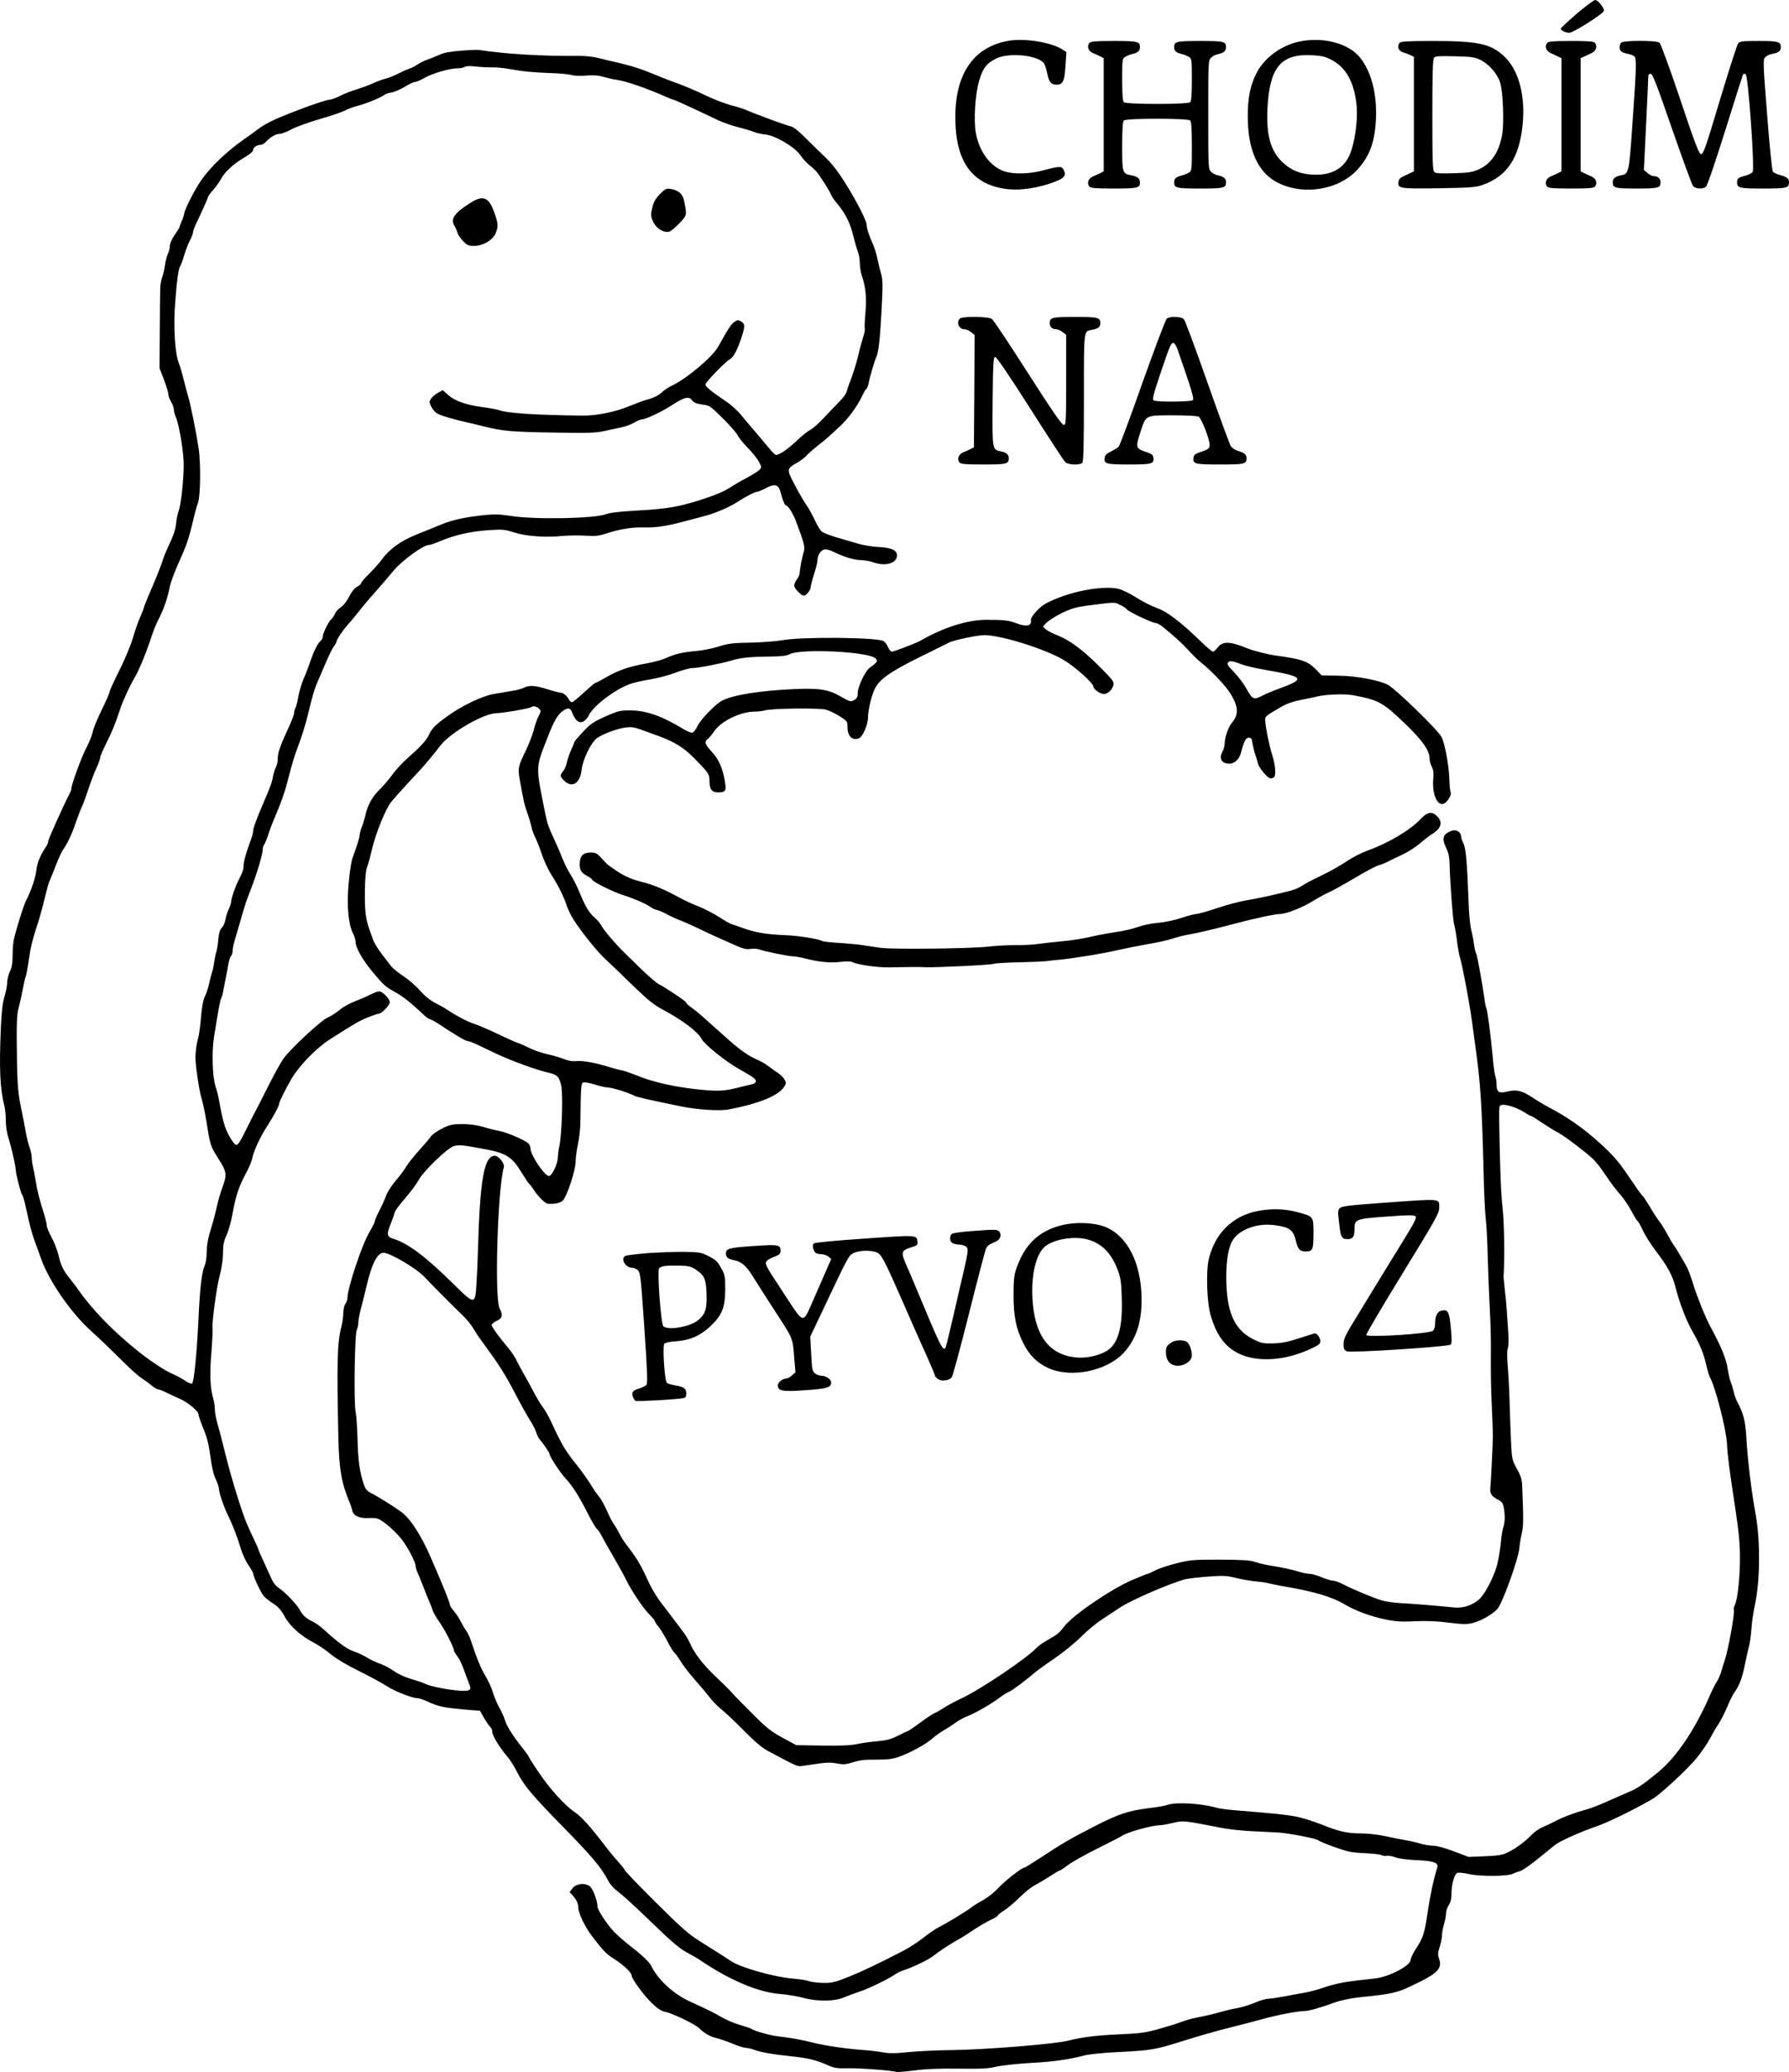 <?xml version="1.0" standalone="no"?>
<!DOCTYPE svg PUBLIC "-//W3C//DTD SVG 20010904//EN"
 "http://www.w3.org/TR/2001/REC-SVG-20010904/DTD/svg10.dtd">
<svg version="1.0" xmlns="http://www.w3.org/2000/svg"
 width="1309.248pt" height="1516.617pt" viewBox="0 0 1309.248 1516.617"
 preserveAspectRatio="xMidYMid meet">
<g transform="translate(-179.752,1578) scale(0.1,-0.1)"
fill="#000000" stroke="none">
<path d="M13337 15680 c-64 -55 -117 -105 -117 -110 0 -13 35 -30 63 -30 27 0
243 136 252 159 7 18 -42 81 -63 81 -10 0 -70 -45 -135 -100z"/>
<path d="M9170 15480 c-248 -47 -381 -240 -381 -555 -1 -327 121 -497 378
-529 99 -12 231 8 346 52 77 29 90 48 67 92 -14 25 -30 25 -155 -9 -97 -25
-213 -27 -278 -5 -102 35 -183 143 -208 281 -17 91 -5 282 24 381 27 94 55
129 126 164 89 44 294 26 345 -31 9 -9 21 -44 27 -77 13 -64 29 -84 69 -84 46
0 58 25 65 137 l7 102 -33 21 c-87 53 -283 83 -399 60z"/>
<path d="M11303 15475 c-128 -28 -247 -114 -305 -221 -48 -88 -69 -185 -69
-319 -1 -255 75 -422 225 -495 188 -92 442 -49 576 97 91 100 128 199 137 368
9 185 -33 349 -116 453 -84 106 -273 155 -448 117z m231 -129 c107 -53 167
-152 189 -314 13 -99 -1 -240 -34 -347 -40 -132 -138 -193 -293 -183 -86 6
-149 32 -210 88 -89 82 -122 198 -113 393 15 302 97 403 319 393 70 -3 99 -9
142 -30z"/>
<path d="M9770 15466 c-20 -25 -8 -60 25 -74 17 -7 41 -18 55 -25 l25 -13 0
-414 0 -414 -25 -13 c-14 -7 -38 -18 -55 -25 -33 -14 -45 -49 -25 -74 10 -11
46 -14 179 -14 176 0 191 4 191 46 0 27 -18 42 -61 50 -68 13 -69 17 -69 214
0 123 4 180 12 188 17 17 469 17 486 0 8 -8 12 -65 12 -190 0 -173 -1 -178
-22 -192 -13 -7 -36 -17 -53 -21 -40 -9 -55 -23 -55 -49 0 -42 15 -46 190 -46
175 0 190 4 190 46 0 27 -18 42 -58 50 -17 3 -40 15 -51 26 -21 18 -21 27 -21
418 0 391 0 400 21 418 11 11 34 23 51 26 40 8 58 23 58 50 0 42 -15 46 -190
46 -175 0 -190 -4 -190 -46 0 -26 15 -40 55 -49 17 -4 40 -14 53 -21 21 -14
22 -20 22 -167 0 -106 -4 -157 -12 -165 -17 -17 -469 -17 -486 0 -8 8 -12 59
-12 165 0 147 1 153 23 167 12 7 35 17 52 21 40 9 55 23 55 49 0 42 -15 46
-191 46 -133 0 -169 -3 -179 -14z"/>
<path d="M12040 15466 c-20 -25 -8 -60 25 -69 17 -5 41 -14 55 -21 l25 -12 0
-419 0 -419 -27 -13 c-16 -7 -40 -19 -55 -26 -18 -8 -29 -22 -31 -38 -6 -49 6
-51 295 -47 241 4 274 7 325 26 176 64 263 196 288 433 23 223 -29 412 -140
512 -98 88 -190 107 -516 107 -190 0 -234 -3 -244 -14z m592 -125 c62 -30 124
-101 144 -165 21 -66 30 -292 15 -380 -23 -131 -80 -215 -174 -257 -43 -19
-73 -24 -180 -27 -91 -3 -132 -1 -142 8 -13 11 -15 73 -15 419 0 312 3 410 13
420 9 10 47 12 152 9 122 -3 146 -6 187 -27z"/>
<path d="M13120 15466 c-19 -23 -8 -59 23 -73 15 -7 39 -19 55 -26 l27 -13 0
-414 0 -414 -25 -13 c-14 -7 -38 -18 -55 -25 -33 -14 -45 -49 -25 -74 10 -11
45 -14 175 -14 130 0 165 3 175 14 20 25 8 60 -25 74 -16 7 -41 18 -55 25
l-25 13 0 414 0 414 28 13 c15 7 39 19 55 26 30 14 41 50 22 73 -10 11 -45 14
-175 14 -130 0 -165 -3 -175 -14z"/>
<path d="M13662 15468 c-16 -16 -15 -53 1 -65 6 -6 27 -13 46 -17 19 -3 40
-11 48 -17 18 -16 17 -75 -12 -483 -26 -379 -26 -378 -87 -390 -40 -8 -58 -23
-58 -50 0 -42 16 -46 175 -46 158 0 175 4 175 45 0 27 -18 45 -46 45 -13 0
-35 10 -49 23 l-27 23 16 329 c9 182 16 340 16 353 0 14 6 22 18 22 14 0 44
-79 156 -403 77 -221 146 -410 154 -419 18 -21 71 -24 94 -5 10 7 69 181 143
417 69 222 128 406 130 408 2 3 10 2 18 -1 18 -7 67 -689 51 -715 -6 -9 -28
-21 -50 -27 -53 -13 -64 -22 -64 -49 0 -42 15 -46 190 -46 175 0 190 4 190 46
0 27 -15 39 -66 53 -23 6 -46 17 -52 24 -6 7 -25 194 -42 416 -30 381 -31 404
-14 422 9 10 33 22 53 25 45 8 61 21 61 48 0 41 -17 46 -160 46 -118 0 -139
-2 -152 -17 -8 -10 -68 -197 -134 -416 -104 -349 -121 -397 -138 -395 -15 2
-44 77 -153 403 -74 220 -142 406 -151 413 -22 17 -263 17 -280 0z"/>
<path d="M5173 15409 c-80 -6 -126 -14 -159 -30 -26 -11 -66 -28 -88 -35 -23
-8 -57 -25 -76 -38 -19 -13 -46 -26 -60 -30 -14 -4 -50 -20 -80 -36 -30 -15
-70 -31 -88 -35 -18 -4 -61 -19 -95 -35 -34 -15 -89 -35 -121 -45 -33 -9 -86
-30 -118 -46 -31 -16 -68 -29 -81 -29 -13 0 -91 -25 -173 -55 -216 -81 -286
-113 -353 -164 -25 -19 -69 -51 -98 -71 -124 -86 -246 -202 -314 -301 -47 -68
-119 -209 -124 -244 -1 -11 -10 -37 -19 -57 -9 -21 -16 -40 -16 -43 0 -3 -16
-28 -35 -56 -21 -30 -35 -63 -35 -81 0 -16 -6 -41 -14 -56 -7 -15 -17 -52 -21
-82 -4 -30 -13 -71 -21 -90 -7 -19 -14 -57 -14 -85 -1 -27 -2 -169 -3 -315
l-2 -265 33 -85 c17 -47 32 -95 32 -107 0 -12 9 -37 20 -55 11 -18 20 -43 20
-55 0 -12 6 -37 14 -55 27 -65 60 -270 58 -363 -3 -128 -21 -284 -37 -325 -7
-19 -16 -61 -19 -92 -3 -39 -18 -85 -44 -140 -22 -46 -47 -105 -55 -133 -8
-27 -42 -114 -76 -193 -34 -78 -61 -146 -61 -151 0 -5 -12 -35 -26 -67 -15
-33 -39 -102 -54 -154 -15 -52 -60 -159 -99 -237 -39 -78 -71 -148 -71 -156 0
-8 -26 -68 -58 -133 -32 -66 -62 -137 -65 -159 -4 -22 -25 -75 -47 -118 -37
-70 -110 -270 -110 -300 0 -7 -7 -25 -16 -42 -41 -78 -154 -330 -154 -344 0
-9 -6 -25 -14 -36 -41 -60 -66 -119 -72 -172 -6 -57 -38 -153 -75 -223 -16
-31 -60 -167 -88 -276 -6 -23 -11 -77 -11 -122 0 -58 -5 -92 -20 -123 -11 -24
-20 -61 -20 -82 0 -21 -9 -66 -19 -100 -14 -44 -22 -109 -27 -227 -13 -300 -7
-449 27 -581 5 -20 9 -66 9 -102 0 -38 8 -92 20 -129 22 -68 52 -201 53 -233
1 -31 36 -166 46 -179 6 -6 17 -45 26 -86 31 -144 46 -199 71 -267 14 -37 32
-88 41 -113 57 -164 220 -401 370 -535 48 -43 141 -132 206 -197 64 -65 136
-130 160 -145 23 -15 57 -40 75 -55 18 -15 39 -28 47 -28 8 0 36 -11 62 -24
27 -13 70 -34 97 -45 60 -27 136 -90 136 -113 0 -10 16 -57 36 -105 27 -65 40
-117 51 -202 10 -76 23 -134 39 -167 13 -28 24 -61 24 -72 0 -27 36 -133 65
-192 33 -65 71 -164 95 -246 12 -40 37 -94 56 -120 18 -27 34 -54 34 -59 0
-23 58 -147 80 -170 13 -14 45 -39 71 -55 33 -22 55 -47 78 -89 37 -71 120
-146 212 -193 35 -18 93 -57 128 -87 41 -33 117 -79 205 -122 77 -38 167 -87
201 -109 59 -39 189 -90 227 -90 11 0 39 -9 64 -20 95 -44 126 -50 326 -67
l68 -5 30 -53 c17 -29 37 -58 45 -65 8 -7 15 -23 15 -36 0 -27 56 -119 109
-180 20 -23 53 -74 73 -115 51 -100 108 -168 339 -404 205 -209 280 -298 323
-383 18 -35 44 -64 81 -92 30 -22 139 -122 243 -223 141 -137 204 -190 252
-216 36 -19 83 -46 105 -61 212 -144 425 -234 581 -245 49 -4 125 -17 169 -28
106 -29 230 -27 300 3 28 12 77 30 110 41 61 19 213 92 263 127 15 11 45 25
67 32 62 20 180 77 211 102 47 37 115 82 179 118 33 18 87 53 121 76 34 23 87
54 118 69 31 14 56 30 56 34 0 4 22 22 49 39 27 18 78 61 113 96 35 35 83 73
106 85 23 12 73 42 111 66 38 25 73 45 77 45 4 0 30 17 58 39 28 21 125 76
216 121 91 45 170 86 175 90 34 27 221 80 284 80 13 0 55 8 93 17 77 18 71 19
353 -36 55 -11 159 -22 230 -25 72 -3 160 -8 196 -10 75 -6 269 -43 284 -56
19 -16 190 -78 235 -85 25 -5 82 -9 127 -11 45 -2 91 -8 101 -13 10 -5 27 -8
38 -5 10 3 39 -2 64 -11 27 -10 90 -18 160 -21 119 -5 157 -19 146 -54 -29
-94 -52 -202 -71 -332 -24 -159 -31 -180 -95 -278 -15 -25 -29 -55 -29 -67 -2
-41 -159 -123 -256 -134 -216 -23 -279 -34 -370 -64 -55 -19 -120 -36 -145
-40 -25 -4 -88 -15 -142 -26 -53 -10 -110 -19 -128 -19 -17 0 -63 -13 -101
-30 -39 -16 -97 -34 -129 -39 -32 -5 -89 -19 -127 -30 -37 -11 -104 -27 -148
-35 -44 -8 -102 -24 -130 -35 -27 -11 -102 -34 -165 -52 -100 -28 -138 -33
-295 -40 -166 -7 -267 -20 -370 -46 -97 -25 -608 -66 -855 -69 -107 -1 -250
-8 -318 -15 -93 -10 -137 -10 -185 -1 -34 6 -100 14 -147 17 -115 8 -280 32
-365 54 -75 20 -167 36 -255 46 -53 5 -174 40 -195 55 -5 4 -44 17 -85 29 -41
12 -100 37 -130 55 -54 32 -102 56 -230 114 -122 55 -235 158 -287 263 -15 29
-66 78 -164 154 -35 27 -83 70 -107 94 -54 58 -122 161 -122 187 0 39 -31 124
-53 144 -33 31 -103 24 -130 -12 l-21 -28 21 -22 c29 -32 43 -62 43 -93 0 -39
53 -148 104 -212 86 -111 97 -122 154 -159 72 -46 132 -103 132 -124 0 -25 92
-149 153 -207 38 -36 66 -54 93 -59 49 -9 216 -89 246 -118 41 -40 82 -63 128
-74 25 -6 78 -24 119 -41 40 -17 84 -31 97 -31 13 0 41 -6 61 -14 44 -17 145
-35 258 -46 127 -13 189 -27 265 -60 66 -29 80 -31 164 -29 82 2 322 -16 354
-27 8 -2 67 3 132 11 81 11 181 15 321 13 167 -2 218 0 279 15 41 9 153 21
250 27 169 9 269 23 395 55 33 9 145 20 250 25 243 12 268 17 477 83 95 30
238 71 318 91 80 20 192 49 250 65 110 31 264 61 315 61 31 0 115 24 225 64
36 13 110 29 165 35 282 30 283 31 458 117 128 64 160 102 136 167 -10 29 -9
43 4 85 10 28 17 66 17 84 0 18 7 55 15 82 8 27 15 63 15 80 0 17 9 45 20 61
14 21 20 47 20 85 0 65 20 139 41 150 8 5 45 2 84 -7 84 -19 286 -18 325 2 14
7 37 15 52 19 14 3 72 43 128 88 56 46 114 93 128 104 35 28 192 98 312 139
82 28 308 140 407 201 62 39 255 219 320 299 35 44 78 107 95 140 17 33 44 80
61 104 16 24 45 80 64 125 18 45 42 92 52 106 38 52 59 108 79 210 12 58 26
119 31 137 5 17 12 71 16 120 3 48 15 129 26 178 38 179 40 466 5 660 -29 156
-57 382 -66 532 -9 154 -19 197 -69 293 -10 19 -22 51 -25 70 -4 19 -13 51
-21 70 -8 19 -18 65 -24 102 -10 70 -47 161 -124 303 -37 68 -97 216 -125 306
-16 52 -37 111 -47 130 -23 44 -86 150 -101 169 -7 8 -26 42 -44 75 -18 33
-44 76 -59 95 -15 19 -47 68 -70 108 -24 40 -47 75 -52 78 -5 3 -34 42 -64 87
-114 169 -139 199 -254 304 -112 102 -233 187 -369 258 -32 17 -86 49 -120 72
-75 50 -118 60 -184 43 -60 -15 -78 -4 -78 50 0 20 -4 50 -10 66 -5 16 -14 81
-19 144 -12 137 -38 337 -46 350 -3 5 -10 37 -14 72 -19 130 -52 311 -60 327
-5 9 -12 39 -16 66 -3 28 -13 78 -21 111 -8 34 -17 126 -19 205 -11 292 -20
393 -38 426 -9 18 -17 41 -17 52 0 31 -37 52 -69 40 -65 -25 -74 -56 -39 -128
16 -32 23 -66 24 -111 2 -120 24 -415 33 -445 5 -16 15 -70 21 -120 6 -49 16
-104 21 -120 22 -73 78 -375 95 -515 2 -19 11 -82 19 -140 38 -277 47 -412 60
-925 3 -148 11 -301 16 -340 5 -38 12 -160 14 -270 3 -110 10 -281 15 -380 6
-99 10 -256 8 -350 -1 -93 1 -258 7 -365 5 -107 8 -206 8 -220 -2 -87 -14
-333 -18 -372 -6 -52 4 -68 62 -99 23 -12 31 -26 36 -55 10 -57 8 -109 -3
-140 -6 -15 -15 -68 -19 -118 -5 -50 -17 -120 -26 -156 -22 -86 -82 -204 -125
-249 -47 -48 -123 -75 -192 -67 -118 12 -298 27 -383 31 -49 3 -112 11 -140
19 -58 16 -218 83 -289 120 -27 14 -60 26 -73 26 -13 0 -50 11 -83 25 -33 14
-72 25 -88 25 -16 0 -48 6 -73 14 -58 18 -129 33 -212 46 -37 6 -89 18 -115
27 -38 13 -88 16 -257 17 -195 0 -218 -2 -318 -27 -59 -15 -129 -38 -155 -52
-26 -14 -51 -25 -56 -25 -4 0 -56 -21 -115 -46 -158 -69 -434 -258 -497 -341
-35 -47 -44 -54 -119 -97 -33 -19 -69 -44 -80 -56 -67 -74 -407 -304 -550
-371 -49 -23 -109 -55 -132 -71 -23 -15 -52 -32 -65 -37 -13 -5 -60 -36 -106
-70 -45 -33 -85 -61 -88 -61 -4 0 -36 -15 -73 -34 -53 -27 -83 -35 -151 -41
-47 -4 -114 -13 -150 -21 -46 -10 -120 -13 -255 -11 l-190 3 -100 54 c-86 47
-118 72 -225 180 -69 69 -135 136 -146 150 -12 14 -66 68 -121 120 -96 92
-156 171 -188 247 -9 20 -33 60 -55 88 -21 28 -49 65 -62 82 -13 18 -51 68
-85 112 -39 49 -81 120 -112 190 -49 105 -73 145 -149 244 -18 23 -41 60 -52
83 -11 22 -28 51 -38 65 -11 13 -34 58 -52 99 -18 41 -44 89 -59 106 -14 17
-34 44 -43 60 -34 56 -73 112 -118 169 -88 110 -110 148 -190 320 -18 39 -45
86 -60 105 -15 19 -46 71 -69 115 -23 44 -55 103 -71 130 -16 28 -39 70 -51
95 -12 25 -37 63 -55 85 -86 103 -132 168 -128 179 3 7 20 20 39 29 40 19 44
40 19 90 -39 74 -14 885 31 1033 8 26 -38 84 -66 84 -79 0 -109 -172 -124
-700 -2 -80 -7 -191 -11 -247 -9 -143 -15 -143 -164 5 -197 195 -331 298 -434
331 -60 19 -62 31 -26 121 12 30 24 65 27 77 3 13 38 60 78 105 39 46 82 103
95 128 33 64 210 236 259 251 38 11 60 9 241 -25 141 -27 187 -57 251 -163 28
-45 54 -85 60 -89 5 -3 20 -23 33 -43 32 -50 84 -101 104 -102 54 -3 89 5 109
24 30 30 93 222 93 283 0 27 8 85 17 129 10 44 18 118 18 165 3 257 5 280 21
287 9 3 47 -4 83 -15 37 -12 81 -22 97 -22 30 0 152 -38 193 -60 20 -10 87
-26 341 -78 119 -25 290 -36 355 -22 224 44 359 100 402 166 15 24 15 29 2 52
-8 15 -30 36 -49 49 -19 12 -49 33 -66 47 -18 15 -58 38 -90 52 -66 29 -127
73 -228 164 -40 36 -104 93 -142 127 -38 35 -86 74 -106 88 -21 14 -38 30 -38
35 0 10 -140 104 -201 136 -17 9 -71 55 -120 102 -49 48 -105 103 -125 122
-65 62 -161 174 -177 207 -9 17 -29 41 -44 53 -39 31 -70 81 -108 173 -18 45
-47 105 -64 132 -35 56 -49 86 -81 165 -12 30 -35 82 -51 116 -32 67 -47 108
-59 169 -74 368 -75 336 16 570 46 119 73 165 112 192 40 27 55 22 70 -21 7
-18 21 -41 32 -51 28 -25 63 -8 89 43 35 68 182 180 293 223 25 10 92 26 149
35 56 9 141 31 190 50 49 19 105 34 125 34 41 0 216 34 284 55 65 20 139 28
275 29 90 1 128 5 150 17 82 44 585 19 630 -31 15 -16 14 -19 -1 -35 -9 -9
-27 -23 -40 -32 -33 -21 -89 -138 -89 -184 0 -30 -5 -41 -26 -53 -26 -15 -29
-14 -96 24 -91 53 -157 64 -343 56 -247 -11 -445 -42 -527 -84 -49 -26 -152
-131 -179 -183 -12 -26 -30 -49 -38 -52 -8 -3 -41 10 -73 30 -155 94 -269 133
-386 133 -73 0 -88 -4 -181 -45 -88 -40 -109 -55 -163 -113 -35 -37 -63 -71
-63 -75 0 -5 -11 -32 -24 -60 -13 -29 -26 -68 -30 -88 -4 -21 -15 -48 -26 -62
-26 -33 -25 -39 6 -71 58 -57 117 -21 128 79 8 74 67 197 111 231 40 30 146
70 211 79 38 5 64 2 105 -13 30 -11 90 -33 135 -49 113 -41 185 -85 255 -156
115 -116 119 -123 119 -177 0 -58 18 -80 63 -80 52 0 60 11 52 66 -15 102 -46
176 -97 230 -52 55 -58 75 -30 96 10 7 32 34 49 59 49 71 190 139 289 140 27
0 63 4 79 9 50 15 394 19 445 6 25 -7 71 -28 103 -49 56 -36 57 -38 57 -82 0
-64 36 -98 84 -79 27 10 66 101 66 152 0 55 26 164 51 213 34 67 110 121 317
224 109 53 209 104 224 111 36 19 213 56 263 55 130 -3 448 -104 581 -184 85
-52 213 -168 214 -194 0 -18 50 -53 76 -53 29 0 61 30 70 66 6 23 -5 38 -102
135 -121 121 -218 194 -309 229 -33 13 -70 32 -83 43 l-22 21 27 29 c16 15 66
47 112 70 69 33 104 43 185 54 210 27 199 27 243 4 23 -11 45 -26 48 -32 10
-16 185 -99 208 -99 11 0 36 -13 56 -30 89 -73 140 -119 186 -170 28 -31 68
-70 90 -88 81 -64 181 -170 218 -230 58 -94 61 -152 12 -210 -28 -33 -55 -109
-55 -157 -1 -16 -7 -41 -15 -55 -29 -51 -8 -90 49 -90 39 0 74 33 86 82 22 84
35 108 56 108 18 0 23 -7 27 -37 3 -21 12 -58 20 -83 9 -25 18 -56 21 -70 3
-14 23 -45 44 -69 31 -35 42 -42 60 -37 19 6 22 15 22 55 0 26 -9 75 -20 108
-21 63 -51 209 -53 258 -2 31 -2 32 117 101 40 23 87 40 140 50 45 8 98 20
120 25 60 16 206 22 266 10 187 -35 216 -51 376 -204 134 -129 184 -200 184
-263 0 -14 7 -39 16 -56 11 -22 15 -47 11 -82 -11 -120 30 -214 82 -186 25 13
54 66 45 82 -4 6 -9 52 -10 102 -4 100 -33 256 -57 302 -26 50 -336 352 -392
381 -64 34 -229 65 -357 67 l-128 2 -44 46 c-58 58 -101 73 -281 98 -68 9
-171 35 -218 54 -129 53 -183 54 -219 5 -12 -16 -27 -29 -34 -29 -7 0 -50 37
-97 83 -143 138 -238 210 -314 237 -37 13 -104 47 -148 75 -46 30 -102 57
-133 65 -98 23 -302 -9 -454 -72 -78 -32 -106 -50 -143 -89 -26 -27 -45 -57
-43 -67 7 -45 -32 -53 -109 -23 -51 20 -91 24 -218 24 -139 0 -316 -57 -484
-154 -29 -17 -192 -79 -206 -79 -8 0 -21 15 -29 34 -8 19 -23 39 -33 44 -53
27 -599 32 -738 6 -44 -8 -150 -16 -235 -18 -133 -2 -166 -7 -235 -29 -44 -14
-116 -28 -160 -32 -98 -8 -155 -21 -221 -51 -28 -13 -91 -30 -139 -39 -128
-22 -210 -50 -297 -100 -43 -25 -81 -45 -85 -45 -5 0 -42 -32 -83 -70 -41 -38
-80 -70 -87 -70 -7 0 -18 10 -24 23 -15 27 -39 46 -60 47 -9 0 -52 11 -95 25
-89 28 -133 31 -172 11 -15 -8 -56 -19 -92 -24 -36 -6 -94 -16 -130 -22 -82
-14 -231 -85 -335 -160 -92 -66 -116 -91 -139 -140 -18 -40 -66 -91 -155 -169
-34 -29 -86 -85 -115 -125 -29 -39 -68 -84 -86 -101 -53 -50 -90 -113 -106
-183 -8 -36 -22 -81 -30 -100 -8 -19 -14 -42 -14 -52 0 -17 -21 -86 -54 -175
-8 -23 -20 -105 -27 -183 -15 -160 -2 -296 32 -364 11 -21 19 -49 19 -63 0
-42 53 -135 129 -225 78 -93 91 -104 167 -146 51 -28 117 -81 196 -156 21 -21
44 -38 51 -38 6 0 34 -15 62 -33 112 -75 199 -127 214 -127 9 0 38 -11 66 -24
27 -13 93 -44 145 -69 105 -50 297 -120 375 -137 71 -16 86 -31 100 -98 14
-65 4 -360 -14 -442 -6 -25 -10 -61 -11 -80 0 -51 -45 -142 -67 -138 -35 7
-133 155 -133 201 0 13 -8 31 -17 39 -31 26 -156 79 -208 89 -27 5 -81 18
-120 30 -47 14 -97 21 -153 21 -73 0 -91 -4 -148 -32 -35 -17 -72 -43 -82 -57
-9 -14 -48 -60 -87 -103 -38 -42 -81 -96 -95 -120 -14 -24 -49 -71 -78 -104
-29 -34 -59 -81 -68 -106 -9 -25 -31 -75 -50 -111 -19 -37 -34 -72 -34 -80 0
-7 -18 -42 -39 -78 -55 -93 -160 -408 -161 -483 0 -12 -7 -32 -15 -42 -8 -11
-15 -41 -15 -66 0 -25 -6 -70 -14 -100 -31 -123 -34 -258 -22 -820 5 -225 24
-329 81 -465 8 -16 16 -42 19 -57 10 -44 50 -63 124 -60 62 2 66 1 124 -42 33
-25 83 -73 110 -107 48 -59 108 -174 108 -206 0 -9 8 -34 19 -57 10 -23 28
-68 41 -101 12 -33 30 -78 40 -100 10 -22 21 -51 25 -65 4 -14 27 -52 50 -85
39 -55 105 -185 105 -207 0 -5 11 -24 25 -42 14 -18 36 -64 49 -102 14 -38 30
-84 38 -102 11 -28 11 -34 -2 -43 -30 -19 -263 16 -327 49 -10 5 -51 19 -92
31 -44 12 -97 36 -130 59 -31 22 -78 46 -104 55 -27 9 -70 29 -95 45 -26 16
-69 36 -97 45 -48 16 -115 65 -217 159 -26 24 -63 50 -83 59 -44 20 -73 46
-92 83 -21 40 -110 133 -153 161 -24 15 -43 40 -59 76 -13 30 -39 86 -57 126
-19 39 -34 75 -34 78 0 4 -15 39 -34 78 -19 40 -42 90 -51 112 -37 85 -115
338 -155 500 -23 94 -50 199 -61 234 -10 35 -19 82 -19 105 0 22 -5 57 -11 76
-23 77 -28 178 -15 332 7 84 11 170 9 190 -5 35 29 287 47 358 20 75 30 144
30 203 0 46 7 77 26 117 14 30 34 102 44 160 23 127 47 200 99 294 21 39 41
88 45 109 10 52 59 158 110 236 46 71 86 146 86 161 0 14 45 104 93 187 54 92
181 223 277 284 188 120 219 138 282 163 36 14 71 26 77 26 21 0 81 62 81 84
0 23 -42 68 -71 79 -9 3 -41 -7 -70 -23 -30 -15 -82 -37 -115 -50 -34 -12 -83
-39 -109 -61 -26 -21 -67 -48 -91 -58 -49 -22 -270 -227 -322 -300 -18 -25
-66 -111 -106 -191 -77 -152 -104 -205 -118 -230 -4 -8 -30 -59 -56 -112 -32
-66 -52 -98 -64 -98 -11 0 -30 24 -52 63 -33 58 -50 118 -76 267 -4 25 -15 67
-24 93 -24 75 -30 255 -12 367 33 207 45 271 52 282 5 7 12 33 16 58 5 25 13
66 18 93 6 26 14 70 18 97 5 28 14 56 20 62 7 7 12 24 12 39 0 15 7 49 15 75
8 27 28 96 45 154 32 111 38 130 75 225 44 114 85 251 85 286 0 14 4 29 9 34
6 6 19 37 30 70 10 33 33 94 51 135 51 120 77 198 105 310 14 57 38 138 54
180 37 97 65 187 86 275 25 106 45 176 65 220 10 22 36 85 60 140 23 54 50
110 61 123 10 14 19 29 19 35 0 14 47 85 82 123 16 17 50 58 76 91 26 34 83
102 127 151 44 49 104 120 134 156 56 69 216 186 254 186 10 0 49 13 86 29
104 44 221 71 350 80 108 7 121 6 190 -16 85 -28 232 -39 356 -26 44 4 118 5
165 2 72 -5 96 -3 155 16 101 33 189 47 280 44 82 -3 179 13 315 51 41 11 91
24 110 29 73 17 187 64 245 101 77 49 136 80 153 80 8 0 36 12 63 26 65 36 95
28 109 -29 15 -59 31 -97 41 -97 13 0 50 -58 71 -113 59 -157 68 -190 59 -221
-13 -43 -31 -133 -31 -159 0 -12 -9 -33 -20 -47 -11 -14 -20 -35 -20 -47 0
-20 51 -73 71 -73 16 0 49 40 49 60 0 10 11 54 25 97 14 43 25 88 25 100 0 37
22 73 48 80 16 4 41 -2 71 -17 76 -37 151 -60 200 -60 25 -1 64 -7 86 -15 88
-32 171 -11 177 44 5 41 -37 62 -133 67 -46 2 -115 13 -154 25 -38 11 -108 32
-154 45 -46 14 -93 32 -106 40 -12 8 -37 47 -54 86 -18 39 -44 86 -57 104 -14
18 -52 83 -85 145 -67 127 -68 126 19 176 23 14 50 35 60 46 9 12 47 45 83 74
37 28 77 62 90 75 14 12 46 42 72 66 58 52 129 149 162 219 13 28 28 54 33 57
6 3 13 23 17 43 8 45 42 158 57 193 16 36 26 128 38 355 9 169 8 208 -4 250
-8 28 -20 77 -27 110 -6 33 -22 83 -34 110 -28 62 -45 115 -45 141 0 21 -50
125 -111 229 -73 125 -129 203 -184 256 -31 30 -96 93 -144 141 -56 57 -96 89
-116 93 -33 7 -244 84 -315 115 -25 11 -79 29 -121 39 -41 11 -124 42 -184 71
-97 46 -163 74 -265 110 -19 7 -64 25 -100 40 -100 42 -177 67 -275 90 -49 11
-118 27 -151 36 -34 9 -97 15 -140 15 -257 -3 -537 13 -729 43 -11 2 -70 0
-132 -5z m222 -122 c28 1 86 -4 130 -12 108 -19 169 -25 305 -30 63 -2 130 -8
149 -14 18 -6 67 -8 110 -4 56 4 91 1 127 -10 27 -8 69 -18 94 -21 70 -10 223
-63 367 -127 23 -11 45 -19 50 -19 7 0 191 -85 328 -151 33 -15 98 -38 143
-50 46 -11 99 -27 118 -35 19 -8 57 -16 84 -19 71 -6 215 -92 256 -152 16 -24
45 -56 64 -71 19 -14 44 -38 55 -51 30 -38 96 -142 105 -167 5 -12 21 -37 37
-55 69 -83 103 -150 128 -257 9 -37 23 -84 31 -105 8 -20 14 -59 14 -84 0 -26
6 -65 14 -88 29 -84 37 -166 27 -273 -5 -57 -7 -110 -5 -117 3 -7 -3 -39 -14
-71 -10 -33 -25 -86 -32 -119 -12 -55 -43 -154 -68 -215 -6 -14 -13 -38 -17
-53 -3 -16 -27 -49 -53 -75 -26 -26 -77 -80 -114 -119 -37 -40 -82 -80 -100
-89 -18 -9 -62 -44 -98 -78 -63 -61 -128 -106 -153 -106 -7 0 -31 24 -54 53
-24 28 -66 79 -95 113 -29 33 -75 88 -103 122 -29 36 -80 82 -120 108 -100 67
-145 104 -145 119 0 17 145 167 177 184 28 14 57 69 89 167 25 79 25 93 -7
112 -17 11 -25 11 -44 -2 -26 -17 -46 -48 -122 -184 -43 -77 -234 -237 -343
-287 -19 -9 -46 -27 -60 -39 -32 -30 -62 -46 -120 -62 -25 -7 -79 -27 -120
-44 -102 -44 -245 -73 -350 -72 -344 4 -556 18 -610 40 -14 5 -68 15 -120 22
-121 16 -204 45 -253 89 l-39 35 -35 -19 c-20 -11 -42 -30 -51 -43 -14 -21
-14 -27 1 -57 9 -19 27 -41 40 -49 24 -16 111 -43 232 -70 39 -9 95 -22 125
-30 126 -31 192 -37 486 -42 266 -5 319 -3 384 11 41 9 98 21 125 27 28 5 69
20 92 34 23 13 48 24 56 24 29 0 142 53 223 105 92 60 125 67 148 33 11 -15
31 -23 72 -29 56 -7 60 -11 151 -101 52 -51 101 -107 109 -125 9 -17 41 -58
73 -90 32 -32 68 -77 81 -100 22 -40 22 -44 7 -61 -9 -10 -52 -37 -97 -61 -44
-23 -103 -58 -130 -76 -49 -33 -202 -88 -335 -121 -95 -23 -182 -33 -365 -43
-101 -6 -171 -14 -199 -25 -85 -32 -518 -40 -691 -13 -83 13 -124 14 -195 7
-149 -16 -236 -35 -320 -70 -44 -18 -127 -52 -185 -75 -110 -44 -197 -108
-251 -184 -13 -19 -52 -63 -86 -97 -35 -34 -63 -66 -63 -73 0 -6 -13 -17 -29
-26 -18 -9 -40 -36 -58 -71 -16 -33 -42 -66 -60 -78 -18 -11 -38 -33 -44 -48
-6 -15 -18 -33 -26 -40 -20 -16 -63 -103 -63 -126 0 -11 -7 -25 -16 -33 -21
-17 -49 -73 -75 -150 -12 -35 -34 -93 -50 -129 -15 -36 -32 -94 -38 -127 -5
-34 -15 -71 -20 -82 -6 -11 -11 -29 -11 -39 0 -11 -16 -55 -36 -98 -70 -152
-84 -193 -84 -243 0 -17 -6 -44 -14 -59 -8 -15 -17 -46 -21 -67 -6 -39 -18
-73 -75 -205 -47 -109 -70 -174 -70 -195 0 -11 -9 -45 -21 -75 -32 -85 -50
-153 -49 -180 0 -24 -7 -45 -35 -100 -24 -45 -55 -135 -55 -156 0 -11 -8 -38
-19 -60 -10 -21 -21 -56 -24 -78 -4 -21 -15 -47 -26 -57 -14 -13 -21 -38 -26
-86 -3 -37 -10 -79 -15 -93 -5 -14 -11 -47 -15 -74 -4 -27 -10 -58 -15 -70 -4
-11 -14 -48 -21 -81 -7 -33 -21 -78 -32 -99 -13 -27 -22 -76 -28 -149 -5 -60
-14 -128 -20 -151 -13 -45 -20 -93 -21 -146 -1 -55 28 -250 46 -305 8 -27 23
-95 32 -150 30 -190 31 -193 88 -283 64 -101 67 -118 30 -217 -14 -38 -31 -99
-39 -135 -8 -36 -23 -96 -35 -135 -32 -104 -39 -144 -40 -208 0 -32 -7 -74
-16 -95 -20 -46 -34 -169 -43 -372 -13 -270 -34 -482 -48 -487 -8 -3 -32 7
-54 23 -22 15 -64 37 -92 49 -53 22 -170 100 -262 175 -173 140 -322 294 -420
433 -16 24 -46 63 -66 88 -48 59 -66 95 -84 174 -9 36 -31 94 -50 128 -19 35
-35 73 -35 84 0 10 -6 39 -13 64 -45 145 -57 192 -67 259 -7 41 -16 91 -21
110 -5 19 -9 49 -9 66 0 17 -7 51 -16 75 -9 24 -22 78 -29 119 -7 41 -23 122
-35 180 -23 108 -28 188 -30 498 -1 127 3 187 14 225 8 29 22 90 30 135 9 46
18 87 21 92 3 4 10 39 16 76 6 38 15 92 19 119 8 47 34 140 59 210 5 17 20 68
32 115 38 153 41 165 55 195 7 17 27 66 44 110 17 44 39 91 49 105 31 43 68
121 95 204 15 43 33 90 40 105 8 14 30 73 49 131 19 58 47 130 61 160 14 30
26 63 26 72 0 10 20 57 44 105 42 83 70 151 103 253 19 59 71 171 108 234 29
49 76 162 108 256 32 97 40 117 67 171 36 69 66 158 79 229 5 31 36 114 68
185 58 128 74 177 109 325 9 41 23 90 30 108 19 46 22 294 5 402 -19 124 -60
328 -77 380 -7 25 -22 81 -33 125 -11 44 -26 96 -34 115 -28 68 -40 252 -29
420 12 175 25 275 39 293 5 6 18 41 28 77 11 36 29 85 42 109 13 24 23 51 23
59 0 9 9 34 19 56 59 125 91 197 91 205 0 4 17 28 39 52 21 24 46 60 56 79 25
49 92 111 169 156 42 24 66 45 66 56 0 19 28 38 57 38 9 0 27 10 38 23 30 33
71 57 99 57 14 0 54 15 88 34 35 18 128 52 208 75 80 23 163 51 184 63 22 11
62 26 90 33 60 15 175 62 196 80 8 7 32 15 53 18 20 3 64 22 96 41 32 20 66
36 76 36 10 0 42 14 72 31 58 33 182 69 242 69 20 0 43 5 51 11 9 6 39 7 80 2
36 -4 88 -7 115 -6z m5485 -4368 c30 -12 105 -30 165 -40 299 -52 312 -67 115
-139 -47 -17 -105 -41 -130 -55 -56 -29 -69 -23 -110 53 -17 31 -55 83 -85
115 -55 57 -61 68 -48 80 11 12 36 8 93 -14z m-5139 -325 c17 -16 17 -18 -3
-58 -11 -22 -27 -67 -34 -99 -8 -31 -34 -99 -58 -150 -57 -118 -59 -130 -46
-207 32 -177 31 -177 65 -275 9 -27 20 -66 24 -85 4 -19 17 -53 28 -75 11 -22
33 -78 48 -124 16 -46 46 -110 67 -143 49 -76 91 -159 112 -224 9 -28 31 -74
49 -102 56 -89 173 -235 228 -286 30 -27 119 -113 199 -191 122 -118 160 -149
235 -189 142 -76 252 -161 278 -212 21 -40 175 -164 275 -220 100 -56 122 -72
122 -89 0 -8 -12 -17 -27 -21 -16 -3 -55 -13 -88 -21 -109 -28 -149 -31 -260
-22 -198 17 -378 56 -510 112 -33 13 -76 28 -95 32 -19 3 -62 15 -95 25 -95
30 -199 49 -241 43 -26 -3 -56 2 -89 15 -27 11 -83 27 -123 36 -41 9 -99 29
-130 45 -32 16 -68 32 -82 36 -14 4 -79 33 -145 65 -66 31 -145 65 -175 75
-50 16 -134 60 -201 105 -14 10 -52 31 -85 48 -39 20 -77 51 -113 92 -30 34
-84 81 -121 105 -36 23 -76 56 -89 71 -12 16 -44 58 -71 93 -27 35 -56 82 -63
105 -8 22 -20 57 -27 76 -27 76 -34 141 -32 275 1 92 6 152 15 175 8 19 25 80
37 135 27 114 99 293 139 343 14 18 66 77 115 130 49 53 100 108 113 122 31
35 91 107 133 162 73 96 320 238 413 238 46 0 245 35 255 45 10 10 36 5 53
-11z m7208 -2953 c26 -17 52 -31 56 -31 5 0 40 -22 79 -49 39 -26 87 -56 106
-66 41 -20 128 -84 218 -157 62 -50 82 -74 161 -190 21 -32 61 -84 89 -115 27
-32 63 -86 80 -120 18 -34 36 -64 42 -68 6 -4 23 -34 39 -68 15 -34 57 -101
93 -149 90 -118 125 -182 147 -269 30 -117 78 -242 121 -318 58 -101 86 -169
104 -250 9 -40 21 -80 26 -89 40 -71 120 -380 126 -487 4 -90 17 -187 60 -470
26 -170 35 -264 35 -360 1 -144 -16 -304 -36 -350 -8 -16 -12 -32 -9 -36 10
-17 -40 -295 -67 -374 -6 -16 -17 -51 -24 -77 -7 -26 -22 -60 -32 -75 -11 -15
-34 -62 -52 -103 -110 -252 -243 -450 -380 -563 -114 -93 -151 -118 -221 -147
-41 -18 -113 -49 -160 -70 -47 -22 -110 -46 -140 -54 -92 -25 -168 -54 -228
-85 -31 -16 -75 -37 -97 -46 -21 -9 -53 -30 -71 -48 -53 -55 -117 -103 -173
-131 -46 -24 -68 -28 -174 -33 l-122 -5 -108 41 c-64 24 -124 41 -150 41 -23
0 -67 7 -97 16 -30 9 -77 20 -105 24 -27 5 -93 18 -145 29 -52 12 -132 21
-177 21 -106 0 -165 13 -293 65 -58 23 -143 50 -190 59 -77 14 -144 21 -450
46 -52 4 -111 12 -130 18 -107 32 -300 43 -357 21 -15 -6 -77 -17 -138 -24
-154 -20 -217 -41 -396 -132 -178 -91 -239 -127 -395 -230 -62 -40 -115 -73
-118 -73 -20 0 -137 -91 -188 -145 -33 -36 -83 -75 -117 -94 -34 -18 -73 -42
-88 -55 -30 -24 -173 -111 -238 -144 -22 -11 -71 -45 -109 -75 -38 -30 -105
-74 -150 -97 -181 -94 -297 -149 -401 -191 -98 -39 -118 -44 -185 -43 -41 1
-88 7 -104 13 -16 7 -66 14 -110 18 -132 9 -383 79 -456 127 -41 27 -109 71
-237 151 -76 47 -134 99 -318 282 -124 123 -225 229 -225 234 0 5 -23 34 -50
64 -28 30 -75 88 -105 128 -97 127 -164 201 -213 234 -69 46 -181 169 -260
287 -38 55 -71 108 -74 116 -3 8 -26 40 -50 70 -61 74 -115 161 -124 196 -4
16 -21 56 -39 89 -19 33 -40 83 -48 110 -13 44 -33 88 -75 160 -20 36 -53 118
-78 196 -13 42 -32 87 -43 100 -10 13 -28 44 -41 69 -12 25 -36 60 -51 78 -16
18 -29 38 -29 46 0 15 -51 142 -140 346 -71 164 -151 287 -217 334 -63 45
-171 113 -219 137 -34 18 -43 30 -57 73 -28 87 -39 165 -43 321 -2 83 -8 173
-14 200 -14 68 -7 574 9 602 6 12 11 37 11 55 0 18 10 67 21 108 11 41 29 113
40 160 36 157 78 240 123 240 48 0 238 -112 299 -176 62 -66 223 -227 270
-272 32 -29 70 -75 85 -100 15 -26 48 -77 75 -112 117 -160 161 -229 233 -367
42 -81 92 -171 111 -200 19 -29 39 -67 44 -86 5 -18 17 -42 26 -53 25 -27 73
-99 73 -108 0 -18 76 -134 115 -176 52 -56 100 -131 164 -258 27 -54 57 -104
66 -112 9 -7 24 -30 34 -49 10 -20 49 -90 88 -156 38 -66 79 -140 91 -165 36
-77 127 -213 171 -256 22 -23 41 -45 41 -50 0 -5 13 -25 29 -44 15 -19 44 -67
64 -106 19 -38 43 -76 52 -84 9 -7 28 -34 43 -59 14 -25 60 -85 101 -132 42
-47 94 -109 115 -137 22 -28 60 -66 85 -86 25 -19 98 -88 161 -152 79 -80 134
-127 175 -149 223 -119 217 -116 254 -111 20 3 73 10 117 17 61 9 95 9 137 1
47 -9 63 -8 118 9 49 16 89 20 169 19 82 0 118 4 164 20 78 26 202 94 247 135
20 18 58 45 85 61 27 15 65 40 84 54 19 15 58 36 87 48 61 24 174 89 235 135
24 18 55 38 71 44 27 13 115 78 186 139 20 17 88 66 151 109 63 43 148 113
190 155 41 42 109 98 150 125 41 27 101 66 132 87 79 54 368 179 478 208 25 6
101 15 169 20 109 8 134 7 200 -9 42 -11 108 -22 146 -26 39 -3 84 -10 100
-15 17 -4 64 -14 105 -21 224 -38 356 -77 449 -133 74 -45 196 -90 304 -111
69 -14 116 -17 210 -12 83 4 161 1 246 -10 105 -13 132 -14 179 -2 62 15 159
73 184 110 43 66 145 354 154 432 3 34 12 87 19 117 12 51 12 100 2 350 -2 42
-11 71 -39 120 -35 64 -36 68 -43 210 -3 80 -8 208 -10 285 -2 77 -8 190 -13
250 -6 70 -6 119 0 135 6 15 7 66 3 125 -4 55 -9 127 -11 160 -2 33 -8 98 -14
145 -5 47 -9 90 -9 95 9 128 5 386 -6 491 -13 114 -20 285 -26 644 -1 117 -1
118 19 122 30 7 111 -19 161 -51z"/>
<path d="M6627 14359 c-33 -34 -46 -57 -56 -100 -12 -51 -12 -60 6 -101 22
-49 77 -84 117 -74 13 3 46 31 75 61 57 61 57 59 34 169 -9 46 -42 74 -96 83
-34 5 -41 2 -80 -38z"/>
<path d="M5245 14298 c-122 -76 -153 -120 -122 -170 8 -13 17 -34 21 -48 3
-14 21 -42 40 -62 31 -33 41 -38 82 -38 66 0 139 43 159 93 20 50 19 70 -10
152 -39 110 -81 129 -170 73z"/>
<path d="M8822 13448 c-28 -28 -7 -78 34 -78 12 0 33 -9 48 -21 l26 -21 -2
-411 -3 -411 -25 -13 c-14 -7 -38 -18 -55 -25 -33 -14 -45 -49 -25 -74 10 -11
45 -14 174 -14 171 0 186 4 186 46 0 27 -18 42 -58 50 -63 13 -63 7 -60 365 3
278 5 324 18 326 10 2 95 -123 255 -374 132 -208 248 -386 258 -395 20 -21
106 -25 125 -6 9 9 12 129 12 479 0 511 -3 483 61 495 44 9 59 21 59 48 0 42
-15 46 -185 46 -169 0 -185 -4 -185 -45 0 -27 18 -45 46 -45 12 0 33 -9 48
-21 l26 -20 0 -330 c0 -313 -1 -329 -18 -329 -14 0 -86 105 -262 380 -133 209
-252 387 -263 395 -27 19 -217 21 -235 3z"/>
<path d="M10337 13448 c-10 -8 -85 -207 -178 -468 -88 -250 -167 -462 -175
-470 -7 -8 -33 -23 -56 -35 -29 -13 -44 -27 -46 -43 -7 -47 8 -52 178 -52 170
0 185 5 178 52 -2 17 -14 27 -48 38 -83 27 -84 32 -44 155 38 117 34 115 236
115 93 0 178 -4 188 -10 19 -10 80 -165 80 -205 0 -28 -9 -35 -70 -55 -34 -11
-46 -21 -48 -38 -7 -48 7 -52 192 -52 181 0 196 3 196 46 0 26 -13 38 -63 54
-21 6 -44 22 -52 34 -8 12 -85 222 -171 466 -86 245 -163 453 -172 463 -18 20
-99 24 -125 5z m78 -225 c102 -294 123 -361 112 -372 -13 -13 -265 -15 -286
-2 -12 8 -4 39 44 183 73 217 82 238 99 238 8 0 22 -21 31 -47z"/>
<path d="M12195 9786 c-76 -82 -238 -178 -390 -232 -44 -16 -114 -52 -156 -81
-42 -28 -123 -74 -180 -101 -57 -27 -120 -60 -141 -74 -20 -14 -56 -30 -80
-36 -97 -26 -258 -61 -333 -73 -44 -7 -138 -32 -210 -56 -71 -24 -139 -43
-152 -43 -12 0 -62 -13 -110 -29 -51 -17 -124 -32 -173 -36 -47 -4 -113 -18
-147 -31 -34 -12 -100 -28 -145 -34 -46 -7 -110 -18 -143 -25 -124 -28 -173
-36 -275 -46 -58 -5 -134 -14 -170 -19 -36 -5 -108 -9 -160 -8 -52 0 -142 -4
-200 -11 -138 -15 -694 -21 -784 -9 -39 5 -98 14 -131 19 -33 6 -112 13 -175
17 -63 4 -120 10 -126 14 -25 16 -173 39 -272 43 -130 5 -216 19 -302 50 -36
13 -75 27 -87 30 -12 3 -52 26 -90 51 -37 24 -104 59 -148 77 -44 17 -107 46
-140 64 -124 67 -190 95 -282 118 -69 18 -114 37 -169 71 -41 27 -81 55 -88
63 -69 77 -74 81 -115 81 -56 0 -81 -26 -81 -84 0 -48 12 -66 61 -91 16 -9 29
-19 29 -23 0 -14 151 -89 225 -113 86 -27 170 -64 206 -90 15 -10 34 -19 42
-19 8 0 40 -14 71 -30 31 -17 80 -39 109 -50 29 -11 84 -36 122 -54 76 -37
136 -65 264 -121 67 -30 91 -36 121 -31 21 3 50 2 65 -4 38 -14 213 -50 246
-50 15 0 54 -7 86 -15 99 -26 186 -35 259 -26 40 5 76 5 86 0 38 -20 188 -42
273 -40 121 3 223 4 265 1 66 -3 488 17 500 25 6 4 87 9 178 11 92 2 183 6
202 8 19 3 64 8 100 11 110 11 320 45 430 71 58 13 158 33 222 44 65 11 143
28 175 39 32 11 87 25 123 31 72 13 158 33 330 78 149 40 301 72 337 72 45 1
158 45 236 93 39 24 93 54 119 65 26 11 112 59 191 106 79 47 157 88 173 92
16 4 45 15 64 25 19 10 69 34 110 53 41 19 100 57 131 84 31 27 73 59 93 71
61 38 73 85 31 126 -37 38 -71 33 -120 -19z"/>
<path d="M11922 6976 c-250 -18 -305 -25 -319 -39 -15 -15 -16 -26 -5 -113 11
-101 18 -114 63 -114 36 0 49 18 49 70 0 76 7 79 236 95 157 12 201 12 211 2
10 -9 -7 -43 -80 -162 -51 -83 -127 -207 -169 -275 -42 -69 -121 -199 -177
-290 -87 -141 -101 -170 -101 -207 0 -36 4 -45 24 -54 29 -13 739 33 759 49
10 8 10 35 2 122 -11 121 -21 138 -71 126 -29 -8 -44 -41 -44 -95 0 -23 -6
-44 -16 -52 -26 -22 -476 -50 -488 -31 -3 5 116 206 264 448 236 384 270 444
270 480 0 74 30 71 -408 40z"/>
<path d="M10998 6915 c-181 -36 -310 -164 -354 -351 -22 -93 -14 -320 14 -414
37 -126 91 -208 170 -258 133 -86 352 -81 555 12 66 30 77 38 77 60 0 24 -23
56 -40 56 -4 0 -57 -16 -116 -36 -83 -27 -128 -36 -190 -37 -75 -2 -86 1 -150
33 -125 64 -183 183 -191 395 -6 137 8 250 38 313 44 90 187 145 324 123 101
-15 126 -34 145 -109 16 -68 29 -82 76 -82 48 0 54 13 54 132 0 127 2 124
-124 157 -91 24 -188 26 -288 6z"/>
<path d="M9560 6810 c-167 -45 -265 -142 -326 -320 -15 -43 -19 -85 -19 -190
0 -156 18 -245 72 -353 43 -86 98 -141 179 -179 168 -79 434 -24 559 114 88
98 129 224 127 393 -3 263 -105 462 -270 526 -82 32 -222 36 -322 9z m202
-104 c102 -30 170 -101 216 -223 21 -57 26 -90 29 -208 7 -207 -26 -328 -105
-380 -57 -37 -154 -59 -231 -51 -200 21 -304 164 -318 436 -9 187 32 338 104
385 75 50 215 68 305 41z"/>
<path d="M8896 6768 c-66 -5 -126 -14 -133 -20 -19 -16 -16 -56 6 -68 11 -5
33 -10 48 -10 16 0 37 -6 48 -13 24 -18 22 -28 -51 -337 -8 -36 -32 -141 -54
-234 -21 -92 -41 -171 -44 -173 -20 -21 -32 3 -213 437 -24 58 -58 138 -76
178 -37 87 -33 99 39 122 43 13 49 18 46 40 -6 52 -1 51 -387 24 -197 -13
-364 -29 -371 -35 -13 -10 -8 -45 9 -66 5 -7 24 -13 42 -13 18 0 43 -8 55 -18
l21 -17 -57 -130 c-31 -72 -74 -168 -94 -215 -53 -121 -58 -120 -160 37 -46
70 -103 158 -127 195 -25 37 -43 75 -41 84 3 18 23 30 81 53 19 7 27 18 27 35
0 45 -15 48 -191 36 -185 -12 -209 -19 -209 -54 0 -30 15 -42 63 -51 52 -10
89 -44 138 -124 22 -36 87 -138 144 -226 148 -227 143 -215 154 -352 l10 -118
-25 -22 c-14 -13 -33 -23 -42 -23 -27 0 -62 -29 -62 -50 0 -42 33 -48 201 -36
160 11 189 20 189 57 0 23 -37 49 -71 49 -15 0 -36 8 -48 18 -18 15 -22 32
-27 143 l-7 125 76 160 c205 434 204 432 239 451 46 24 145 24 182 0 32 -21
55 -69 251 -517 20 -47 66 -149 101 -227 35 -79 64 -147 64 -153 0 -5 11 -16
23 -25 28 -18 79 -11 100 14 7 9 64 219 126 466 62 248 118 461 124 474 12 25
20 30 72 53 33 14 45 49 25 74 -14 16 -33 16 -214 2z"/>
<path d="M6530 6607 c-80 -7 -151 -16 -157 -20 -36 -23 3 -87 52 -87 12 0 30
-8 41 -18 18 -17 22 -54 47 -421 21 -307 25 -406 16 -417 -6 -8 -29 -19 -50
-26 -51 -15 -62 -29 -50 -61 5 -14 14 -28 19 -31 10 -6 307 11 350 20 16 3 22
11 22 33 0 37 -17 50 -80 60 -28 5 -56 13 -62 19 -17 17 -33 269 -19 286 7 8
42 16 84 18 105 8 176 39 252 109 87 82 110 139 110 274 0 93 -2 104 -31 155
-25 46 -40 60 -90 85 -55 28 -66 30 -184 32 -69 0 -190 -4 -270 -10z m358
-119 c64 -43 76 -68 80 -172 5 -117 -9 -159 -65 -202 -64 -49 -224 -74 -252
-40 -17 21 -45 405 -30 422 14 17 49 22 145 20 70 -1 86 -5 122 -28z"/>
<path d="M10370 5953 c-34 -23 -40 -33 -40 -70 0 -46 18 -80 51 -93 56 -24
139 18 139 69 0 41 -20 90 -40 101 -29 15 -83 12 -110 -7z"/>
</g>
</svg>
